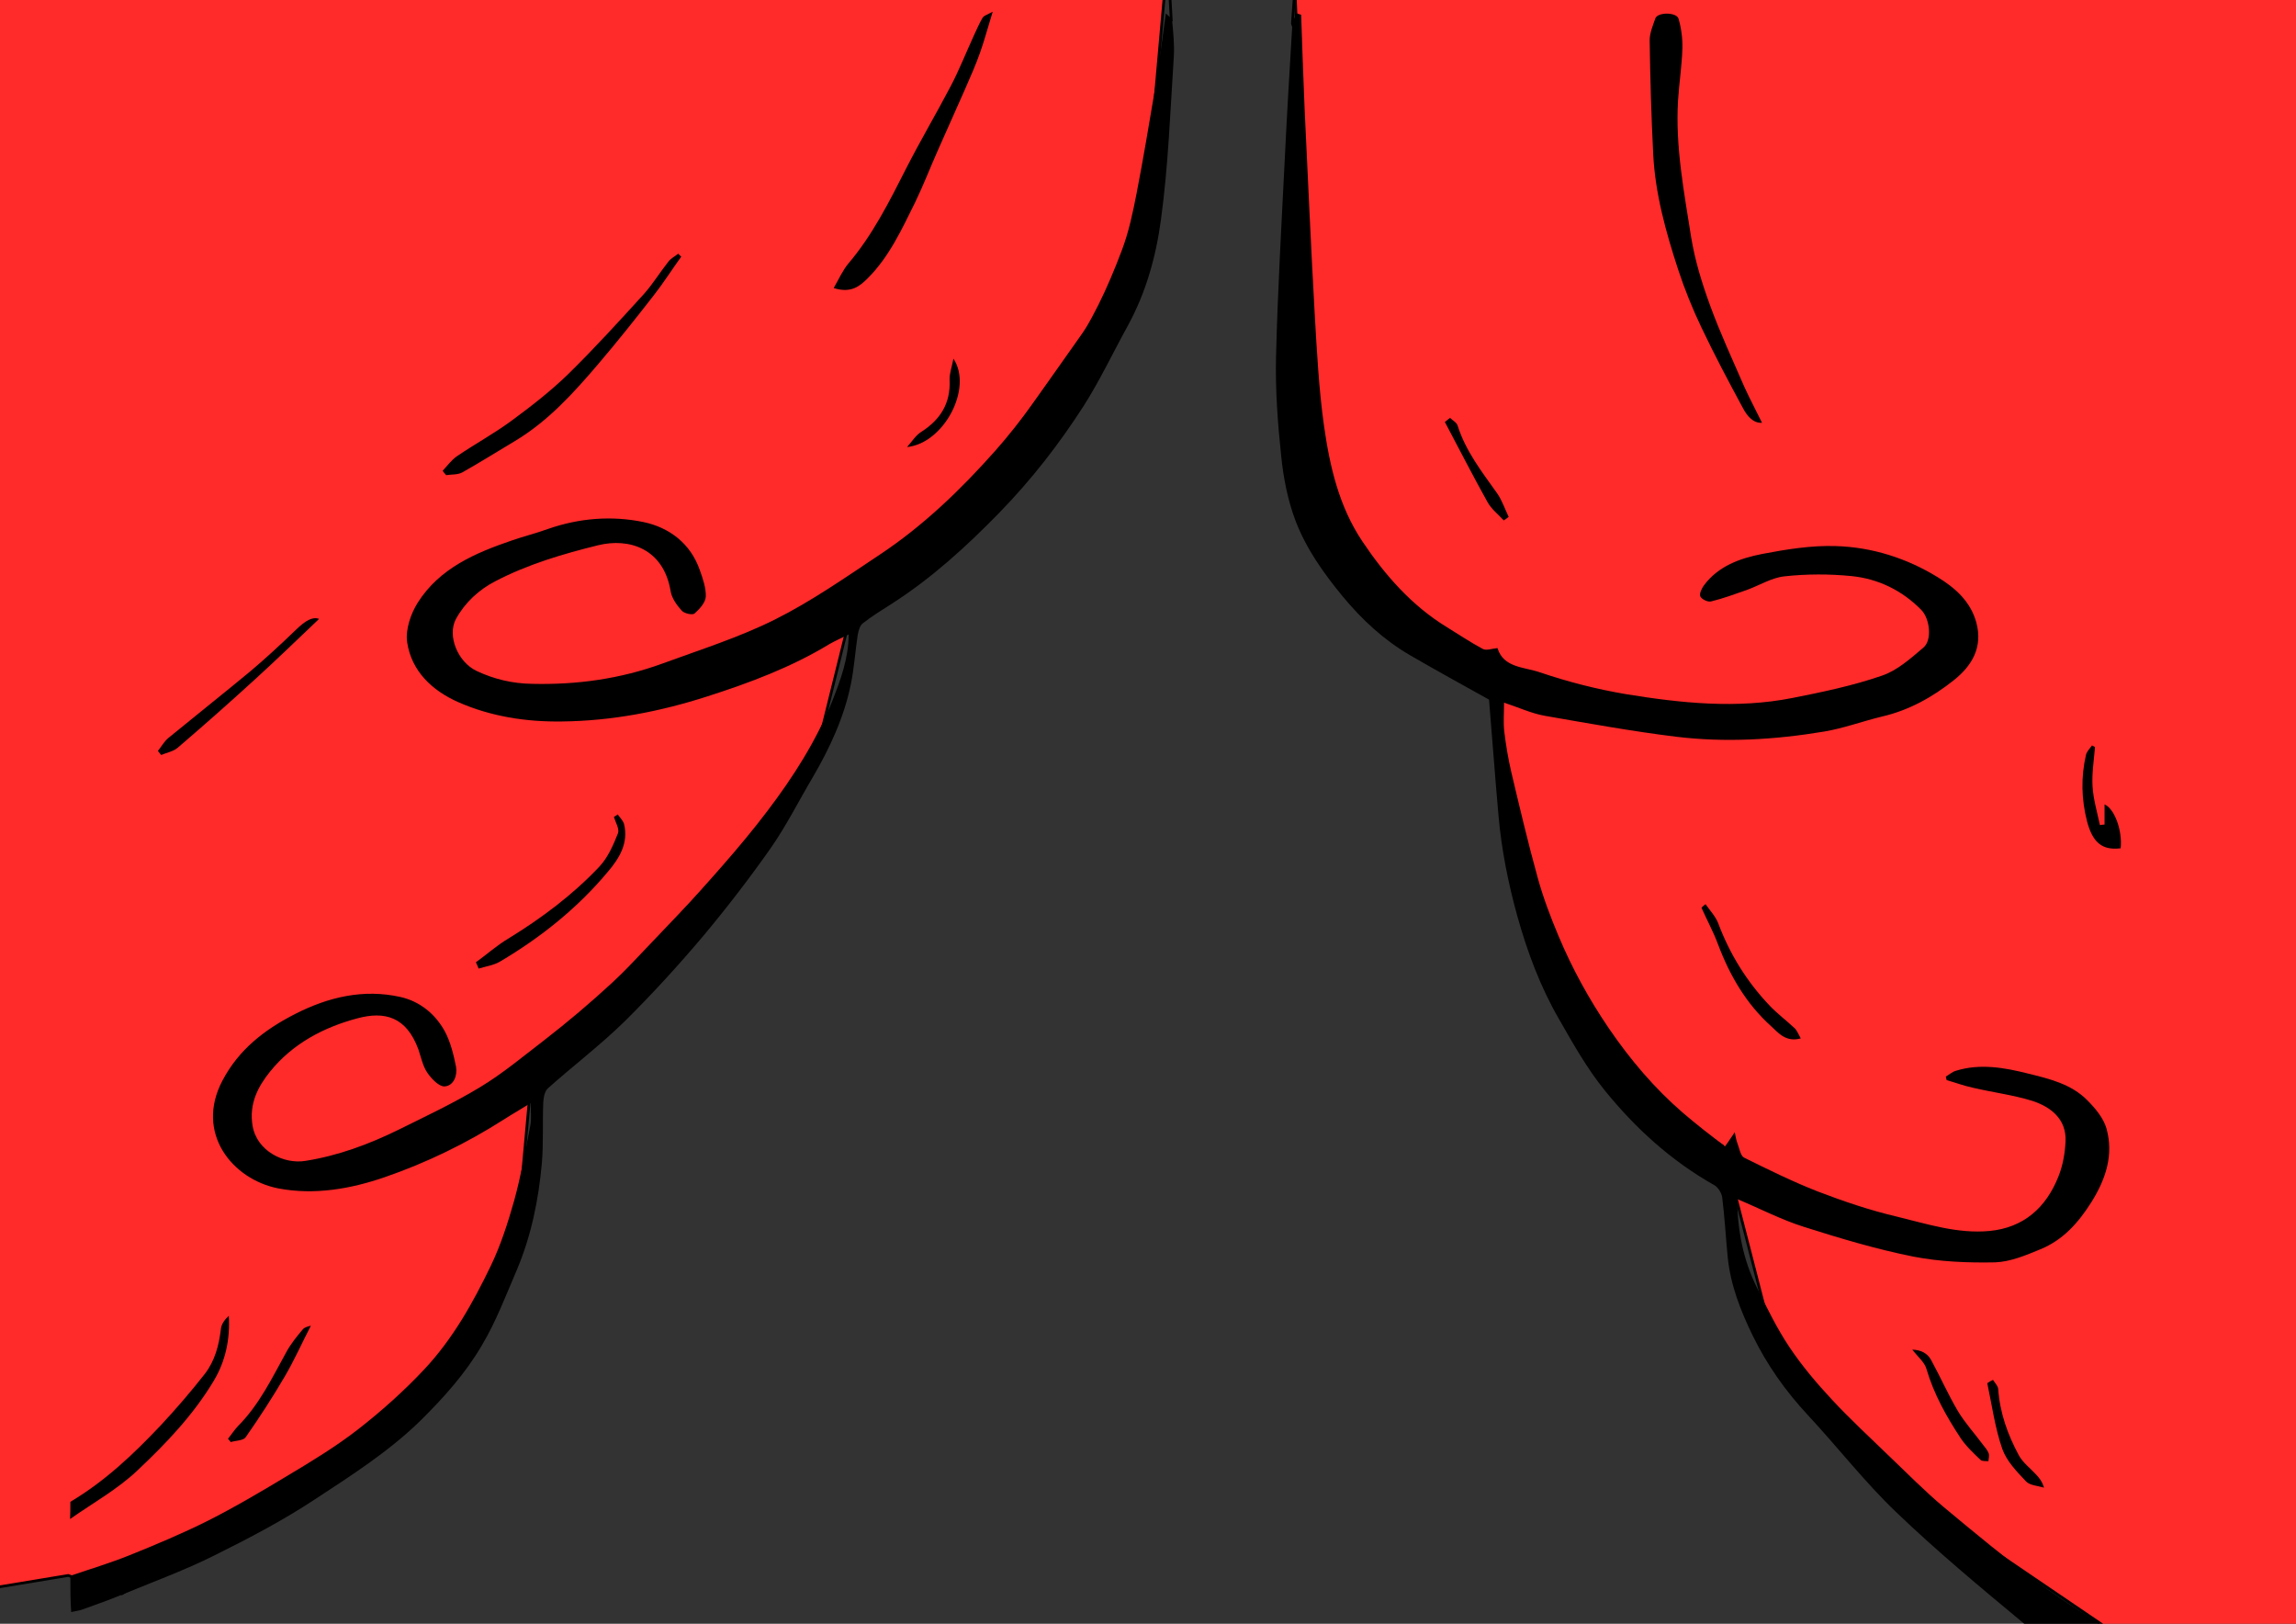 <?xml version="1.0" encoding="utf-8"?>
<!-- Generator: Adobe Illustrator 23.0.1, SVG Export Plug-In . SVG Version: 6.00 Build 0)  -->
<svg version="1.1" xmlns="http://www.w3.org/2000/svg" xmlns:xlink="http://www.w3.org/1999/xlink" x="0px" y="0px"
	 viewBox="0 0 841.9 595.3" style="enable-background:new 0 0 841.9 595.3;" xml:space="preserve">
<rect x="0" y="0" width="841.9" height="595.3" fill="#333333" stroke="none"/>
<style type="text/css">
	.st0{fill:#ff2a2a;stroke:#000000;stroke-miterlimit:10;}
	.st1{fill:none;stroke:#000000;stroke-miterlimit:10;}
	.st2{fill:#FFFFFF;}
</style>
<g id="trace">
	<polygon class="st0" points="25,577.6 -12.5,583.8 -18.2,-9.2 847.4,-25.1 850.8,610.1 791.5,609.7 694.6,543.9 648.9,486.9 
		631.7,420.2 581.7,385.4 555.4,323.8 547.5,247.4 483.6,201.8 474.5,-11.4 427.7,-10.3 418.6,92.3 344.5,197.2 304.6,222.3 
		310.1,232.6 297,285.3 195.1,392.3 188.4,465.8 146,517.7 44.7,584.3 	"/>
</g>
<g id="Layer_1">
	<g>
		<path d="M25.8,577.7c7.1-2.4,14.4-4.6,21.4-7.4c9.7-3.9,19.5-8,28.9-12.7c10.1-5.1,19.9-10.9,29.7-16.8
			c8.7-5.2,17.4-10.5,25.4-16.7c8.6-6.7,16.9-14.1,24.4-22.1c10.4-11.1,17.8-24.3,24.4-38c3.6-7.5,6.2-15.6,8.5-23.7
			c2.5-9.1,4.2-18.5,6-27.9c0.4-2.3,0.1-4.8,0.1-8c-3.5,2.2-6.7,4-9.8,6c-13.8,8.8-28.4,15.9-43.8,21.2c-12.5,4.3-25.7,6.6-38.9,4.1
			c-17-3.3-30.7-20.4-20.5-39.6c6-11.4,15.5-18.7,26.7-24.4c12.2-6.2,25-9.2,38.5-6.2c7.1,1.6,12.8,6.2,16.3,12.6
			c2.1,3.9,3.2,8.5,4.1,12.9c0.6,3.2-0.8,7.1-4.2,7.3c-2,0.1-4.8-2.8-6.3-5c-1.7-2.5-2.3-5.7-3.3-8.6c-4.4-12-12.4-14-22.2-11.4
			c-12.5,3.3-23.9,9.3-32.2,19.6c-4.5,5.6-7.7,11.8-6.4,19.8c1.6,9.4,11.6,14.2,19.4,12.9c12-1.9,23.3-6.1,34.1-11.4
			c10.1-5,20.3-9.8,29.9-15.6c8.3-5,15.8-11.3,23.5-17.2c17.3-13.4,33.4-28.2,48-44.5c11.6-13,23.4-25.7,33.9-39.6
			c9.5-12.5,18-25.8,23.9-40.6c3-7.7,5.8-15.2,5.9-24.1c-2.6,1.3-4.9,2.3-7,3.5c-14,8.5-29.2,14.2-44.8,19.2
			c-17.4,5.6-35.1,9-53.3,9.2c-13.1,0.2-26.1-1.8-38.1-7.1c-9.5-4.2-17.1-11.3-18.7-21.9c-0.7-4.6,1.3-10.5,3.9-14.6
			c8-12.6,21.1-18.2,34.6-22.8c4.3-1.5,8.8-2.6,13.2-4.2c11.5-4,23.4-4.9,35-2.5c9.4,2,17.2,7.8,20.6,17.6c1.1,3.1,2.3,6.5,2.2,9.7
			c-0.1,2.2-2.3,4.6-4.1,6.2c-0.8,0.7-3.8,0-4.7-1c-1.8-2-3.7-4.6-4.1-7.2c-2.6-15.6-15.2-19.6-26.6-16.8c-13,3.2-25.8,7-37.7,13.2
			c-6,3.1-11.1,7.8-14.4,13.8c-3.3,6.1,0.6,15.8,7.6,19.1c6.4,3,13.1,4.6,20.3,4.7c16.4,0.4,32.3-1.8,47.7-7.4
			c13.9-5.1,28.2-9.6,41.4-16.2c13.4-6.7,25.8-15.4,38.3-23.7c16-10.6,29.8-23.9,42.4-38.1c9.7-10.9,17.9-23.1,26.6-34.9
			c8.7-11.8,14.7-25,19.8-38.5c2.6-6.8,4.1-14,5.5-21.2c2.4-12.4,4.5-24.9,6.6-37.4c1.5-9.1,2.7-18.3,4.1-28.4
			c0.8,0.9,2.2,1.7,2.3,2.6c0.4,4.5,0.9,9,0.6,13.5c-1.3,19.9-2,39.8-4.7,59.5c-1.8,13.5-5.5,26.8-12.2,39
			c-5.4,9.8-10.2,20-16.2,29.4c-9,14-19.2,27.1-30.9,39.1c-12.1,12.4-24.8,24-39.5,33.4c-3.6,2.3-7.2,4.5-10.5,7.1
			c-1.1,0.8-1.6,2.7-1.9,4.3c-0.9,6-1.3,12.1-2.5,18c-2.5,12.2-7.7,23.4-14,34.2c-5.1,8.6-9.6,17.6-15.3,25.8
			c-7.8,11.1-16.1,21.9-24.8,32.3c-9.2,10.9-18.8,21.4-28.9,31.4c-8.9,8.7-18.8,16.2-28.1,24.5c-1.2,1.1-1.6,3.4-1.7,5.2
			c-0.3,7.4,0.1,14.8-0.5,22.1c-1.2,13.5-3.9,26.8-9.2,39.3c-4,9.3-7.6,18.9-12.8,27.6c-6,10.3-14,19.2-22.6,27.7
			c-11.6,11.3-25.1,19.9-38.5,28.7c-11.8,7.8-24.4,14.4-37.1,20.7c-10.6,5.3-21.8,9.4-32.7,13.9c-5.1,2.1-10.3,4-15.4,5.8
			c-1.4,0.5-2.9,0.7-4.3,1C25.8,586.8,25.8,582.2,25.8,577.7z"/>
		<path d="M784.3,624.7c-6.3-4.3-12.5-8.6-18.8-13c-7.9-5.5-16.1-10.5-23.5-16.6c-15.9-13.2-31.9-26.5-46.8-40.8
			c-11.5-11-21.4-23.8-32.3-35.5c-8.1-8.7-14.9-18.3-20.1-28.9c-4.5-9.2-8.3-18.8-9.3-29.2c-0.7-7.2-1.1-14.5-2-21.7
			c-0.2-1.6-1.5-3.7-2.9-4.5c-15.8-8.9-29-20.9-40.3-34.9c-6.4-7.9-11.5-17-16.6-25.9c-6.9-11.9-11.7-24.8-15.4-38.1
			c-3.3-12-5.7-24-6.8-36.3c-1.3-14.3-2.3-28.6-3.5-42.8c-9.3-5.2-19.2-10.6-29-16.3c-9.6-5.6-17.6-13-24.7-21.6
			c-7-8.5-13.4-17.5-17.3-27.8c-2.8-7.4-4.4-15.6-5.2-23.5c-1.3-12.2-2.2-24.5-1.9-36.7c0.6-24.1,2-48.2,3.2-72.3
			c0.8-16.6,1.8-33.2,2.8-49.8c0.1-1.2,1.1-2.4,1.7-3.6c0.5,0.2,1,0.4,1.5,0.5c0.4,11.7,0.8,23.4,1.3,35.1c1.2,25,2.3,50,3.7,75
			c0.8,13.6,1.5,27.3,3.4,40.7c2.1,14.8,5.5,29.5,14,42.2c8.3,12.4,18.1,23.6,31,31.5c4.4,2.7,8.7,5.6,13.2,8
			c1.3,0.7,3.3-0.1,5.4-0.3c2.2,7.3,9.9,6.9,15.6,8.9c10.3,3.5,20.9,6.2,31.6,8c20.2,3.3,40.6,5.4,60.9,1.4
			c11.1-2.2,22.2-4.5,32.9-8.2c5.6-1.9,10.5-6.3,15.2-10.3c3.2-2.7,2.4-10.5-0.8-13.8c-7-7.1-15.7-11.4-25.6-12.4
			c-8.1-0.8-16.5-0.8-24.6,0.1c-4.7,0.5-9.1,3.3-13.8,5c-4.3,1.5-8.6,3.1-13.1,4.2c-1.2,0.3-3.4-0.8-3.9-1.8c-0.5-1,0.5-3,1.3-4.1
			c5.3-7.1,13.2-9.9,21.3-11.5c8.9-1.7,18.1-3.2,27.1-2.9c13.2,0.4,25.9,4.4,37.3,11.4c6.4,3.9,12.1,8.9,14.2,16.7
			c2.4,9-1.6,15.8-8.3,21.1c-7.8,6.2-16.4,11-26.3,13.3c-7.1,1.7-14,4.3-21.2,5.5c-18,3-36.2,4.1-54.3,1.9
			c-16.2-2-32.2-4.9-48.3-7.7c-4.9-0.9-9.6-3.1-14.8-4.8c0,4-0.3,7.4,0.1,10.7c0.6,4.9,1.4,9.7,2.5,14.5c3.1,13.1,6.2,26.2,9.8,39.2
			c2,7.2,4.7,14.3,7.6,21.2c5,11.9,11.2,23.2,18.5,33.9c7.8,11.4,16.6,21.8,27,30.8c5,4.3,10.2,8.3,15.5,12.4
			c0.6-0.8,0.9-1.2,1.1-1.5c0.8-1.2,1.6-2.4,2.5-3.7c0.3,1.4,0.5,2.8,1,4.1c0.7,1.8,1.1,4.5,2.4,5.2c8.9,4.4,17.8,8.8,27,12.4
			c9.4,3.6,19.1,6.9,28.9,9.2c11.2,2.7,22.3,6.4,34.1,5.3c12.6-1.2,20.8-8.6,25.3-20c1.6-4,2.4-8.5,2.6-12.8
			c0.4-8.2-5.4-12.7-12.2-14.9c-7.1-2.2-14.5-3.1-21.7-4.8c-3.3-0.7-6.5-1.9-9.7-2.8c-0.1-0.4-0.2-0.9-0.3-1.3
			c1.2-0.7,2.3-1.7,3.6-2.1c8.9-2.8,17.9-1.2,26.6,1c7.7,1.9,15.8,3.8,21.7,9.8c2.9,2.9,5.9,6.5,7,10.3c2.7,9.7-0.2,18.5-5.5,27
			c-4.8,7.6-10.4,13.9-18.7,17.3c-5.3,2.2-11,4.6-16.6,4.8c-10,0.2-20.2-0.2-30-2.1c-13.5-2.7-26.9-6.7-40.1-10.9
			c-8.3-2.6-16.1-6.7-24.5-10.2c0.1,11.5,2.2,22.2,7.1,32.2c3.7,7.5,7.4,15.1,12,22c4.6,6.9,10.1,13.4,15.8,19.5
			c6.7,7.2,14,13.9,21.1,20.8c6.5,6.2,12.8,12.6,19.7,18.4c11.4,9.5,22.9,19,34.8,27.8c9.9,7.3,20.5,13.7,30.8,20.5
			c4.7,3.1,9.3,6.3,14.2,9c2.4,1.3,2.9,3,2.8,5.4c-0.1,3.2,0,6.3,0,9.5C791.5,624.7,787.9,624.7,784.3,624.7z"/>
		<path d="M25.8,550.6c12.6-7.5,23.1-17.4,33.1-28c5.7-6.1,11.1-12.4,16.2-18.9c3.7-4.8,5.2-10.5,5.9-16.5c0.2-1.8,1.4-3.4,2.9-4.8
			c0.5,8.6-1.2,16.6-5.5,23.8C71,518.6,61,529.1,50.6,538.9c-7.3,7-16.5,12.1-24.9,18C25.8,554.8,25.8,552.7,25.8,550.6z"/>
		<path d="M646.1,155c-3.2,0.2-5.4-2.4-6.9-5.2c-5.3-9.8-10.5-19.6-15.3-29.7c-3.3-6.9-6.2-14.1-8.6-21.4
			c-4.5-13.8-8.4-27.8-9.1-42.3c-0.7-13.8-1.1-27.7-1.3-41.6c0-2.7,1.2-5.5,2.1-8.1c0.9-2.3,7.8-2.3,8.5,0.2c1,3.5,1.5,7.2,1.4,10.9
			c-0.2,6.4-1.2,12.7-1.6,19.1c-1,16.9,2.2,33.4,4.8,50c1.4,8.6,4,17,7,25.2c3.7,10.1,8.2,19.8,12.5,29.7
			C641.6,146.2,643.9,150.5,646.1,155z"/>
		<path d="M305.7,105.6c1.9-3.3,3.3-6.5,5.4-9c8.9-10.5,15-22.7,21.2-34.9c5.2-10.2,11-20,16.3-30.1c3.2-6.1,5.7-12.5,8.6-18.8
			c1-2.1,1.9-4.3,3.1-6.3c0.5-0.8,1.7-1.1,3.7-2.2c-1.8,5.8-3,10.4-4.6,14.9c-1.6,4.6-3.6,9-5.5,13.4c-3.3,7.5-6.7,15-10,22.5
			c-2.8,6.3-5.3,12.8-8.3,19c-4.9,9.9-9.5,20-17.4,27.9C315.2,105,312,107.6,305.7,105.6z"/>
		<path d="M162.3,172.6c1.7-1.8,3.2-3.9,5.2-5.3c6.6-4.5,13.6-8.3,20-13c7.2-5.3,14.3-10.8,20.7-17c9.7-9.5,18.8-19.5,27.9-29.5
			c3.3-3.7,5.9-8,9-11.9c0.9-1.2,2.4-1.9,3.6-2.9c0.4,0.4,0.7,0.8,1.1,1.1c-3.4,4.7-6.5,9.6-10.1,14.2c-6.6,8.5-13.3,16.9-20.2,25
			c-9.1,10.7-18.5,21.1-30.7,28.4c-6.4,3.8-12.7,7.8-19.3,11.5c-1.7,0.9-3.9,0.7-5.9,1C163.1,173.7,162.7,173.1,162.3,172.6z"/>
		<path d="M174.5,352.8c4-2.9,7.7-6.2,11.9-8.7c12.2-7.5,23.6-16,33.4-26.4c3.1-3.3,5.1-7.9,6.8-12.2c0.6-1.6-0.9-4-1.5-6
			c0.5-0.3,1-0.6,1.4-0.9c0.8,1.1,1.9,2.2,2.3,3.4c1.8,7.1-1.8,12.8-5.9,17.6c-11.1,13.3-24.6,24.1-39.5,32.9
			c-2.3,1.4-5.3,1.8-7.9,2.6C175.2,354.2,174.8,353.5,174.5,352.8z"/>
		<path d="M117,226.9c-7.6,7.2-15.2,14.6-23.1,21.8c-9.4,8.6-19,17.1-28.7,25.4c-1.6,1.4-4,1.8-6.1,2.7c-0.4-0.5-0.8-1-1.2-1.5
			c1.3-1.6,2.3-3.5,3.9-4.8c10-8.2,20.1-16.2,30-24.4c5.7-4.8,11.2-9.9,16.6-15.1C112,227.5,114.6,226,117,226.9z"/>
		<path d="M625.4,331.5c1.6,2.3,3.6,4.4,4.6,6.9c4.3,11.5,10.6,21.6,19,30.4c2.8,2.9,6.1,5.4,9.1,8.2c0.9,0.9,1.4,2.3,2.2,3.7
			c-5.4,1.5-8.2-2-10.9-4.5c-9.1-8.2-15.1-18.5-19.4-29.9c-1.7-4.6-4.1-9-6.1-13.5C624.3,332.3,624.8,331.9,625.4,331.5z"/>
		<path d="M777.6,311c-6.6,0.8-10.2-1.9-12.3-9.8c-2.1-8.1-2.3-16.3-0.4-24.5c0.3-1.2,1.4-2.3,2.2-3.4c0.4,0.2,0.7,0.4,1.1,0.6
			c-0.4,4.8-1.2,9.7-0.9,14.5c0.3,4.7,1.7,9.4,2.7,14.1c0.6-0.1,1.1-0.2,1.7-0.2c0-2.4,0-4.8,0-7.4
			C775.4,296.5,778.3,304.6,777.6,311z"/>
		<path d="M114,486c-3.3,6.4-6.1,12.7-9.5,18.5c-4.5,7.7-9.3,15.1-14.4,22.4c-0.9,1.3-3.6,1.2-5.5,1.8c-0.3-0.4-0.6-0.8-1-1.2
			c1.2-1.5,2.3-3.2,3.6-4.6c7.9-7.9,12.6-17.8,17.9-27.4c1.6-2.9,3.8-5.6,5.9-8.1C111.7,486.5,113.2,486.3,114,486z"/>
		<path d="M701.2,494.8c3,0.1,5.5,1.2,6.9,3.8c3.4,6.2,6.2,12.6,9.8,18.7c2.7,4.5,6.3,8.4,9.4,12.6c0.7,0.9,1.5,1.8,1.9,2.9
			c0.3,0.8,0,1.9-0.1,2.9c-1-0.1-2.3,0.1-2.9-0.5c-2.6-2.5-5.3-5-7.3-8c-5.2-7.9-9.8-16.1-12.5-25.3
			C705.7,499.4,703.2,497.4,701.2,494.8z"/>
		<path d="M730.8,505.9c0.7,1.1,1.8,2.2,1.9,3.3c0.6,8.8,3.5,16.8,7.6,24.4c1.5,2.7,4.2,4.7,6.4,7.1c1.1,1.2,2.1,2.4,2.8,4.7
			c-2.3-0.7-5.2-0.8-6.6-2.3c-3.4-3.6-7.1-7.4-8.7-11.9c-2.7-7.8-3.8-16.1-5.5-24.1C729.4,506.6,730.1,506.2,730.8,505.9z"/>
		<path d="M551.4,190.8c-2-2.2-4.6-4.2-6-6.8c-5.4-9.7-10.4-19.5-15.6-29.3c0.6-0.5,1.3-1,1.9-1.5c1,1,2.5,1.7,2.8,2.9
			c3,9.4,8.9,16.9,14.5,24.8c1.8,2.6,2.8,5.7,4.2,8.6C552.6,190,552,190.4,551.4,190.8z"/>
		<path d="M349.6,131.5c7.2,10.7-3.4,31-17,32.4c1.7-1.9,3.1-4.2,5.1-5.5c7.1-4.5,10.9-10.5,10.5-19.1
			C348.1,137,349,134.7,349.6,131.5z"/>
		<polyline class="st1" points="429.5,7.8 428.5,-10.2 475.3,-11.3 473.9,8.6 476.4,16 		"/>
	</g>
	<path class="st2" d="M345.3,197.3"/>
	<line class="st2" x1="394.3" y1="278.3" x2="396.6" y2="425.4"/>
	<path d="M459.3-10.2"/>
</g>
</svg>
